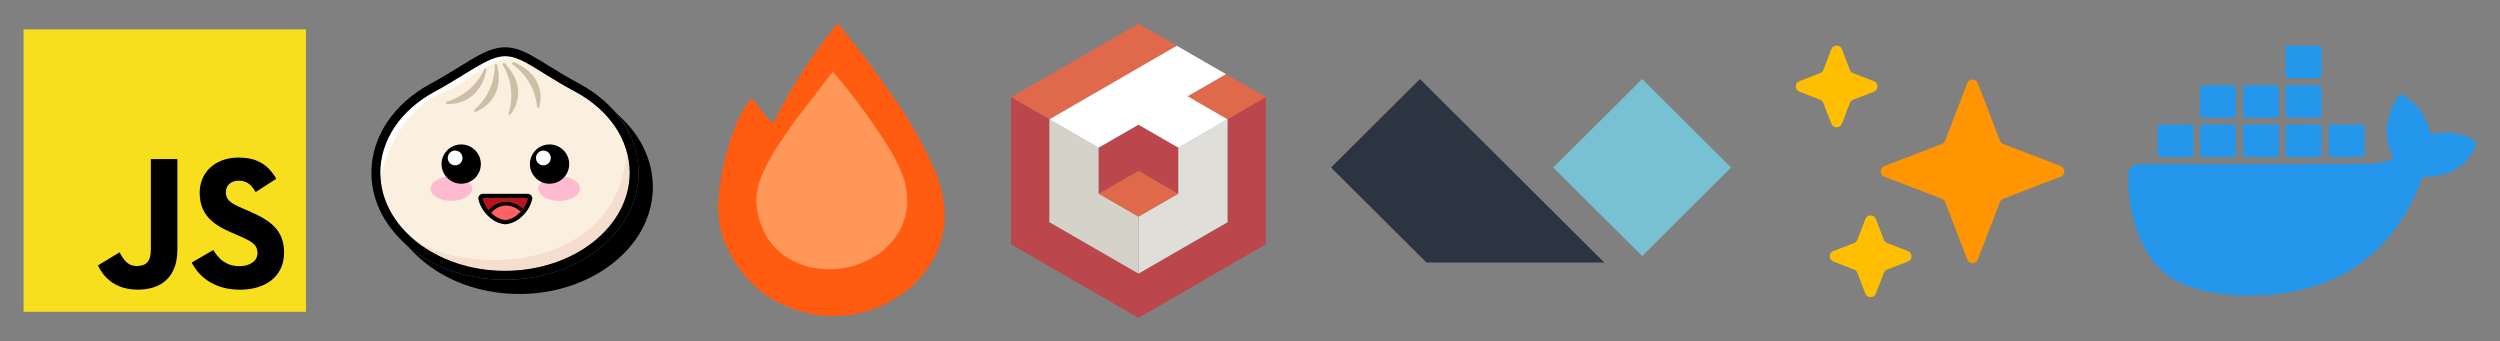 <?xml version="1.0" encoding="UTF-8" standalone="no"?>
<svg
   xmlns:dc="http://purl.org/dc/elements/1.1/"
   xmlns:cc="http://creativecommons.org/ns#"
   xmlns:rdf="http://www.w3.org/1999/02/22-rdf-syntax-ns#"
   xmlns:svg="http://www.w3.org/2000/svg"
   xmlns="http://www.w3.org/2000/svg"
   id="svg8"
   version="1.1"
   viewBox="0 0 211.931 28.913"
   height="28.913mm"
   width="211.931mm">
  <rect x="0" y="0" width="211.931" height="28.913" fill="#808080" stroke="none"/>
  <defs
     id="defs2">
    <style
       id="style1013">.cls-1{fill:none;}.cls-2{fill:#d5d2ca;}.cls-3{fill:#e0684b;}.cls-4{fill:#bb464b;}.cls-5{fill:#e0ded8;}.cls-6{fill:#fff;}</style>
  </defs>
  <g
     transform="translate(-41.818,-88.783)"
     id="layer1">
    <path
       id="path277"
       d="m 231.728,113.832 c -1.643,-0.09 -2.698,-0.257 -3.913,-0.619 -0.394,-0.117 -1.015,-0.36 -1.342,-0.525 -1.614,-0.814 -2.821,-2.345 -3.549,-4.502 -0.454,-1.344 -0.719,-3.026 -0.69,-4.379 0.01,-0.475 0.012,-0.49 0.098,-0.644 0.095,-0.172 0.264,-0.326 0.445,-0.408 0.11,-0.05 0.63,-0.053 10.173,-0.067 l 10.058,-0.015 0.367,-0.069 c 0.425,-0.08 0.778,-0.178 1.089,-0.303 0.313,-0.125 0.309,-0.118 0.19,-0.32 -0.184,-0.314 -0.351,-0.759 -0.445,-1.185 -0.083,-0.377 -0.074,-1.312 0.016,-1.731 0.147,-0.684 0.461,-1.445 0.815,-1.973 0.271,-0.404 0.218,-0.389 0.591,-0.167 1.102,0.656 1.893,1.745 2.15,2.96 l 0.052,0.245 0.12,-0.019 c 0.556,-0.083 1.427,-0.104 1.857,-0.045 0.516,0.071 0.99,0.206 1.34,0.382 0.134,0.068 0.395,0.248 0.58,0.401 0.033,0.028 0.023,0.081 -0.061,0.316 -0.34,0.951 -1.163,1.791 -2.172,2.216 -0.543,0.229 -1.152,0.353 -1.87,0.38 -0.224,0.009 -0.416,0.025 -0.425,0.037 -0.01,0.011 -0.101,0.227 -0.204,0.478 -1.303,3.186 -3.023,5.441 -5.376,7.046 -1.484,1.013 -3.358,1.771 -5.36,2.168 -0.737,0.146 -1.19,0.205 -2.4,0.313 -0.226,0.02 -1.88,0.041 -2.135,0.026 z m -6.936,-11.792 c -0.07,-0.07 -0.064,0.055 -0.066,-1.397 l -9.8e-4,-1.176 0.079,-0.068 0.079,-0.068 h 1.364 c 1.335,0 1.366,10e-4 1.442,0.061 l 0.078,0.061 v 1.264 c 0,1.225 -0.002,1.266 -0.059,1.323 -0.057,0.057 -0.098,0.059 -1.458,0.059 -1.36,0 -1.401,-0.002 -1.458,-0.059 z m 3.593,0 c -0.057,-0.057 -0.059,-0.098 -0.059,-1.323 v -1.264 l 0.078,-0.061 c 0.076,-0.06 0.106,-0.061 1.439,-0.061 1.333,0 1.363,0.001 1.439,0.061 l 0.078,0.061 v 1.264 c 0,1.225 -0.002,1.266 -0.059,1.323 -0.057,0.057 -0.098,0.059 -1.458,0.059 -1.36,0 -1.401,-0.002 -1.458,-0.059 z m 3.652,0 c -0.07,-0.07 -0.064,0.055 -0.066,-1.397 l -9.9e-4,-1.176 0.079,-0.068 0.079,-0.068 h 1.364 c 1.335,0 1.366,10e-4 1.442,0.061 l 0.078,0.061 v 1.264 c 0,1.225 -0.002,1.266 -0.059,1.323 -0.057,0.057 -0.098,0.059 -1.458,0.059 -1.36,0 -1.401,-0.002 -1.458,-0.059 z m 3.595,-0.019 c -0.059,-0.076 -0.061,-0.108 -0.061,-1.307 0,-1.167 0.003,-1.233 0.056,-1.299 l 0.056,-0.07 1.402,-0.007 1.402,-0.007 0.073,0.073 0.073,0.073 v 1.234 c 0,1.204 -0.001,1.236 -0.061,1.312 l -0.061,0.078 h -1.409 -1.409 z m 3.65,0.019 c -0.057,-0.057 -0.059,-0.098 -0.059,-1.323 v -1.264 l 0.078,-0.061 c 0.076,-0.06 0.106,-0.061 1.442,-0.061 h 1.364 l 0.079,0.068 0.079,0.068 -10e-4,1.161 c -0.001,1.457 0.004,1.342 -0.066,1.412 -0.057,0.057 -0.098,0.059 -1.458,0.059 -1.36,0 -1.401,-0.002 -1.458,-0.059 z m -10.879,-3.33 -0.078,-0.061 v -1.264 c 0,-1.225 0.002,-1.266 0.059,-1.323 0.057,-0.057 0.098,-0.059 1.458,-0.059 1.36,0 1.401,0.002 1.458,0.059 0.057,0.057 0.059,0.098 0.059,1.323 v 1.264 l -0.078,0.061 c -0.076,0.06 -0.106,0.061 -1.439,0.061 -1.333,0 -1.363,-10e-4 -1.439,-0.061 z m 3.645,-0.007 -0.08,-0.069 0.002,-1.176 c 9.8e-4,-0.647 0.003,-1.212 0.005,-1.257 0.001,-0.044 0.029,-0.107 0.061,-0.14 0.057,-0.057 0.098,-0.059 1.458,-0.059 1.36,0 1.401,0.002 1.458,0.059 0.057,0.057 0.059,0.098 0.059,1.323 v 1.264 l -0.078,0.061 c -0.076,0.06 -0.106,0.061 -1.442,0.061 h -1.364 z m 3.649,0.039 c -0.035,-0.015 -0.079,-0.052 -0.096,-0.085 -0.021,-0.039 -0.031,-0.472 -0.031,-1.279 0,-1.19 0.002,-1.222 0.061,-1.298 l 0.061,-0.078 h 1.409 1.409 l 0.061,0.078 c 0.059,0.076 0.061,0.108 0.061,1.274 -2.4e-4,0.658 -0.008,1.227 -0.018,1.264 -0.04,0.15 -0.08,0.154 -1.519,0.152 -0.734,-10e-4 -1.363,-0.013 -1.399,-0.028 z m -0.066,-3.405 c -0.06,-0.076 -0.061,-0.108 -0.061,-1.312 v -1.234 l 0.073,-0.073 0.073,-0.073 1.402,0.007 1.402,0.007 0.056,0.07 c 0.053,0.066 0.056,0.132 0.056,1.299 0,1.2 -0.001,1.232 -0.061,1.307 l -0.061,0.078 h -1.409 -1.409 z"
       style="fill:#2497ed;fill-opacity:1;stroke-width:0.029" />
    <path
       d=""
       id="path275"
       style="fill:#000000;stroke-width:0.016" />
    <g
       transform="matrix(0.024,0,0,0.024,193.195,91.79)"
       id="g986"
       style="fill:none">
      <path
         style="fill:#ff9500"
         d="m 768.296,576.809 c -5.281,2.031 -9.455,6.205 -11.487,11.487 l -78.142,203.17 c -6.575,17.094 -30.759,17.094 -37.334,0 l -78.142,-203.17 c -2.032,-5.282 -6.206,-9.456 -11.487,-11.487 l -203.17,-78.142 c -17.094,-6.575 -17.094,-30.76 0,-37.334 l 203.17,-78.142 c 5.281,-2.032 9.455,-6.206 11.487,-11.488 l 78.142,-203.169 c 6.575,-17.094 30.759,-17.094 37.334,0 l 78.142,203.169 c 2.032,5.282 6.206,9.456 11.487,11.488 l 203.17,78.142 c 17.094,6.574 17.094,30.759 0,37.334 z"
         id="path966" />
      <g
         style="fill:#ffbf00"
         id="g972">
        <path
           d="m 198.667,311.466 c -6.575,17.094 -30.759,17.094 -37.334,0 l -28.142,-73.17 c -2.032,-5.281 -6.206,-9.455 -11.487,-11.487 L 48.534,198.667 c -17.094,-6.575 -17.094,-30.759 -1e-4,-37.334 l 73.17,-28.142 c 5.281,-2.032 9.455,-6.206 11.487,-11.487 l 28.142,-73.17 c 6.575,-17.094 30.759,-17.094 37.334,10e-5 l 28.142,73.17 c 2.032,5.281 6.206,9.455 11.487,11.487 l 73.17,28.142 c 17.094,6.575 17.094,30.759 0,37.334 l -73.17,28.142 c -5.281,2.031 -9.455,6.206 -11.487,11.487 z"
           id="path968" />
        <path
           d="m 358.296,826.809 c -5.281,2.031 -9.455,6.205 -11.487,11.487 l -28.142,73.17 c -6.575,17.094 -30.759,17.094 -37.334,0 l -28.142,-73.17 c -2.032,-5.282 -6.206,-9.456 -11.487,-11.487 l -73.17,-28.142 c -17.094,-6.575 -17.094,-30.76 0,-37.334 l 73.17,-28.142 c 5.281,-2.032 9.455,-6.206 11.487,-11.488 l 28.142,-73.169 c 6.575,-17.094 30.759,-17.094 37.334,0 l 28.142,73.169 c 2.032,5.282 6.206,9.456 11.487,11.488 l 73.17,28.142 c 17.094,6.574 17.094,30.759 0,37.334 z"
           id="path970" />
      </g>
    </g>
    <g
       transform="matrix(0.189,0,0,0.189,152.769,93.535)"
       id="Group-4"
       style="fill:none;fill-rule:evenodd;stroke:none;stroke-width:1">
      <polygon
         points="149.52,10.303 189.392,50 149.52,89.697 109.648,50 "
         id="Path"
         style="fill:#77c1d2" />
      <polygon
         points="49.84,10.303 132.5,92.6 52.756,92.6 9.968,50 "
         id="polygon992"
         style="fill:#2d3441" />
    </g>
    <g
       transform="matrix(2.343,0,0,2.343,-135.869,26.375)"
       id="g1134">
      <polygon
         id="polygon1041"
         points="85.39,28 90.62,24.97 85.18,21.83 79.94,24.85 "
         class="cls-3"
         style="fill:#e0684b"
         transform="matrix(0.265,0,0,0.265,97.623,23.534)" />
      <polygon
         id="polygon1043"
         points="55.83,24.97 61.07,28 78.46,17.95 73.23,14.93 "
         class="cls-3"
         style="fill:#e0684b"
         transform="matrix(0.265,0,0,0.265,97.623,23.534)" />
      <polygon
         id="polygon1045"
         points="73.23,35.02 67.78,38.16 73.23,41.3 78.67,38.16 "
         class="cls-3"
         style="fill:#e0684b"
         transform="matrix(0.265,0,0,0.265,97.623,23.534)" />
      <polygon
         id="polygon1047"
         points="73.23,55.11 90.62,45.06 90.62,24.97 85.39,28 85.39,42.04 73.23,49.06 61.07,42.04 61.07,28 55.83,24.97 55.83,45.06 "
         class="cls-4"
         style="fill:#bb464b"
         transform="matrix(0.265,0,0,0.265,97.623,23.534)" />
      <polygon
         id="polygon1049"
         points="73.23,35.02 78.67,38.16 78.67,31.87 73.23,28.73 67.78,31.87 67.78,38.16 "
         class="cls-4"
         style="fill:#bb464b"
         transform="matrix(0.265,0,0,0.265,97.623,23.534)" />
      <polygon
         id="polygon1051"
         points="73.23,41.3 73.23,49.06 85.39,42.04 85.39,28 78.67,31.87 78.67,38.16 "
         class="cls-5"
         style="fill:#e0ded8"
         transform="matrix(0.265,0,0,0.265,97.623,23.534)" />
      <polygon
         id="polygon1053"
         points="73.23,41.3 73.23,49.06 61.07,42.04 61.07,28 67.78,31.87 67.78,38.16 "
         class="cls-2"
         style="fill:#d5d2ca"
         transform="matrix(0.265,0,0,0.265,97.623,23.534)" />
      <polygon
         id="polygon1055"
         points="85.39,28 78.67,31.87 73.23,28.73 67.78,31.87 61.07,28 78.46,17.95 85.18,21.83 79.94,24.85 "
         class="cls-6"
         style="fill:#ffffff"
         transform="matrix(0.265,0,0,0.265,97.623,23.534)" />
    </g>
    <g
       transform="matrix(0.038,0,0,0.038,43.818,91.276)"
       id="g1150">
      <rect
         style="fill:#f7df1e"
         y="0"
         x="0"
         width="630"
         height="630"
         id="rect1136" />
      <path
         d="m 423.2,492.19 c 12.69,20.72 29.2,35.95 58.4,35.95 24.53,0 40.2,-12.26 40.2,-29.2 0,-20.3 -16.1,-27.49 -43.1,-39.3 l -14.8,-6.35 c -42.72,-18.2 -71.1,-41 -71.1,-89.2 0,-44.4 33.83,-78.2 86.7,-78.2 37.64,0 64.7,13.1 84.2,47.4 l -46.1,29.6 c -10.15,-18.2 -21.1,-25.37 -38.1,-25.37 -17.34,0 -28.33,11 -28.33,25.37 0,17.76 11,24.95 36.4,35.95 l 14.8,6.34 c 50.3,21.57 78.7,43.56 78.7,93 0,53.3 -41.87,82.5 -98.1,82.5 -54.98,0 -90.5,-26.2 -107.88,-60.54 z m -209.13,5.13 c 9.3,16.5 17.76,30.45 38.1,30.45 19.45,0 31.72,-7.61 31.72,-37.2 v -201.3 h 59.2 v 202.1 c 0,61.3 -35.94,89.2 -88.4,89.2 -47.4,0 -74.85,-24.53 -88.81,-54.075 z"
         id="path1138" />
    </g>
    <g
       transform="matrix(0.302,0,0,0.302,73.151,92.639)"
       id="g1200">
      <path
         id="Shadow"
         d="m 71.09,20.74 c -0.16,-0.17 -0.33,-0.34 -0.5,-0.5 -0.17,-0.16 -0.33,-0.34 -0.5,-0.5 -0.17,-0.16 -0.33,-0.34 -0.5,-0.5 -0.17,-0.16 -0.33,-0.34 -0.5,-0.5 -0.17,-0.16 -0.33,-0.34 -0.5,-0.5 -0.17,-0.16 -0.33,-0.34 -0.5,-0.5 -0.17,-0.16 -0.33,-0.34 -0.5,-0.5 A 26.46,26.46 0 0 1 75.5,35.7 C 75.5,52.27 58.68,65.75 38,65.75 26.42,65.75 16.06,61.52 9.17,54.89 l 0.5,0.5 0.5,0.5 0.5,0.5 0.5,0.5 0.5,0.5 0.5,0.5 0.5,0.5 c 6.88,6.91 17.47,11.36 29.33,11.36 20.68,0 37.5,-13.48 37.5,-30 0,-7.06 -3.04,-13.75 -8.41,-19.01 z" />
      <g
         id="Body">
        <path
           id="Background"
           d="M 73,35.7 C 73,50.91 57.33,63.24 38,63.24 18.67,63.24 3,50.91 3,35.7 3,26.27 9,17.94 18.22,13 27.44,8.06 33.18,3 38,3 42.82,3 46.94,7.13 57.78,13 67,17.94 73,26.27 73,35.7 Z"
           style="fill:#fbf0df" />
        <path
           id="Bottom_Shadow"
           data-name="Bottom Shadow"
           d="M 73,35.7 A 21.67,21.67 0 0 0 72.2,29.92 C 69.47,63.22 28.85,64.82 12.88,54.86 A 40,40 0 0 0 38,63.24 c 19.3,0 35,-12.35 35,-27.54 z"
           style="fill:#f6dece" />
        <path
           id="Light_Shine"
           data-name="Light Shine"
           d="M 24.53,11.17 C 29,8.49 34.94,3.46 40.78,3.45 A 9.29,9.29 0 0 0 38,3 c -2.42,0 -5,1.25 -8.25,3.13 -1.13,0.66 -2.3,1.39 -3.54,2.15 -2.33,1.44 -5,3.07 -8,4.7 C 8.69,18.13 3,26.62 3,35.7 3,36.1 3,36.5 3,36.89 9.06,15.48 20.07,13.85 24.53,11.17 Z"
           style="fill:#fffefc" />
        <path
           id="Top"
           d="M 35.12,5.53 A 16.41,16.41 0 0 1 29.49,18 c -0.28,0.25 -0.06,0.73 0.3,0.59 3.37,-1.31 7.92,-5.23 6,-13.14 C 35.71,5 35.12,5.12 35.12,5.53 Z m 2.27,0 A 16.24,16.24 0 0 1 39,19 c -0.12,0.35 0.31,0.65 0.55,0.36 C 41.74,16.56 43.65,11 37.93,5 37.64,4.74 37.19,5.14 37.39,5.49 Z M 40.15,5.36 A 16.42,16.42 0 0 1 47,17.12 0.33,0.33 0 0 0 47.65,17.23 C 48.57,13.74 48.05,7.79 40.48,4.7 40.08,4.54 39.82,5.08 40.15,5.32 Z m -18.46,10.4 a 16.94,16.94 0 0 0 10.47,-9 c 0.18,-0.36 0.75,-0.22 0.66,0.18 -1.73,8 -7.52,9.67 -11.12,9.45 -0.38,0.01 -0.37,-0.52 -0.01,-0.63 z"
           style="fill:#ccbea7;fill-rule:evenodd" />
        <path
           id="Outline"
           d="M 38,65.75 C 17.32,65.75 0.5,52.27 0.5,35.7 c 0,-10 6.18,-19.33 16.53,-24.92 3,-1.6 5.57,-3.21 7.86,-4.62 1.26,-0.78 2.45,-1.51 3.6,-2.19 C 32,1.89 35,0.5 38,0.5 c 3,0 5.62,1.2 8.9,3.14 1,0.57 2,1.19 3.07,1.87 2.49,1.54 5.3,3.28 9,5.27 C 69.32,16.37 75.5,25.69 75.5,35.7 75.5,52.27 58.68,65.75 38,65.75 Z M 38,3 c -2.42,0 -5,1.25 -8.25,3.13 -1.13,0.66 -2.3,1.39 -3.54,2.15 -2.33,1.44 -5,3.07 -8,4.7 C 8.69,18.13 3,26.62 3,35.7 3,50.89 18.7,63.25 38,63.25 57.3,63.25 73,50.89 73,35.7 73,26.62 67.31,18.13 57.78,13 54,11 51.05,9.12 48.66,7.64 47.57,6.97 46.57,6.35 45.66,5.8 42.63,4 40.42,3 38,3 Z" />
      </g>
      <g
         id="Mouth">
        <g
           id="Background-2"
           data-name="Background">
          <path
             d="m 45.05,43 a 8.93,8.93 0 0 1 -2.92,4.71 6.81,6.81 0 0 1 -4,1.88 A 6.84,6.84 0 0 1 34,47.71 8.93,8.93 0 0 1 31.12,43 0.72,0.72 0 0 1 31.92,42.19 H 44.26 A 0.72,0.72 0 0 1 45.05,43 Z"
             style="fill:#b71422"
             id="path1161" />
        </g>
        <g
           id="Tongue">
          <path
             id="Background-3"
             data-name="Background"
             d="m 34,47.79 a 6.91,6.91 0 0 0 4.12,1.9 6.91,6.91 0 0 0 4.11,-1.9 10.63,10.63 0 0 0 1,-1.07 6.83,6.83 0 0 0 -4.9,-2.31 6.15,6.15 0 0 0 -5,2.78 c 0.23,0.21 0.43,0.41 0.67,0.6 z"
             style="fill:#ff6164" />
          <path
             id="Outline-2"
             data-name="Outline"
             d="m 34.16,47 a 5.36,5.36 0 0 1 4.19,-2.08 6,6 0 0 1 4,1.69 c 0.23,-0.25 0.45,-0.51 0.66,-0.77 A 7,7 0 0 0 38.3,43.91 6.36,6.36 0 0 0 33.41,46.27 9.53,9.53 0 0 0 34.16,47 Z" />
        </g>
        <path
           id="Outline-3"
           data-name="Outline"
           d="m 38.09,50.19 a 7.42,7.42 0 0 1 -4.45,-2 9.52,9.52 0 0 1 -3.11,-5.05 1.2,1.2 0 0 1 0.26,-1 1.41,1.41 0 0 1 1.13,-0.51 h 12.34 a 1.44,1.44 0 0 1 1.13,0.51 1.19,1.19 0 0 1 0.25,1 v 0 a 9.52,9.52 0 0 1 -3.11,5.05 7.42,7.42 0 0 1 -4.44,2 z m -6.17,-7.4 c -0.16,0 -0.2,0.07 -0.21,0.09 a 8.29,8.29 0 0 0 2.73,4.37 6.23,6.23 0 0 0 3.65,1.75 6.28,6.28 0 0 0 3.65,-1.73 8.3,8.3 0 0 0 2.72,-4.37 0.21,0.21 0 0 0 -0.2,-0.09 z" />
      </g>
      <g
         id="Face">
        <ellipse
           id="Right_Blush"
           data-name="Right Blush"
           cx="53.22"
           cy="40.18"
           rx="5.85"
           ry="3.44"
           style="fill:#febbd0" />
        <ellipse
           id="Left_Bluch"
           data-name="Left Bluch"
           cx="22.95"
           cy="40.18"
           rx="5.85"
           ry="3.44"
           style="fill:#febbd0" />
        <path
           id="Eyes"
           d="m 25.7,38.8 a 5.51,5.51 0 1 0 -5.5,-5.51 5.51,5.51 0 0 0 5.5,5.51 z m 24.77,0 A 5.51,5.51 0 1 0 45,33.29 5.5,5.5 0 0 0 50.47,38.8 Z"
           style="fill-rule:evenodd" />
        <path
           id="Iris"
           d="M 24,33.64 A 2.07,2.07 0 1 0 21.94,31.57 2.07,2.07 0 0 0 24,33.64 Z m 24.77,0 a 2.07,2.07 0 1 0 -2.06,-2.07 2.07,2.07 0 0 0 2.04,2.07 z"
           style="fill:#ffffff;fill-rule:evenodd" />
      </g>
    </g>
    <g
       transform="matrix(0.075,0,0,0.075,102.7,90.824)"
       id="g1208">
      <path
         style="opacity:0.993;fill:#ff5b11"
         d="m 134.129,0.029 c 0.876,-0.113 1.649,0.108 2.319,0.663 24.644,30.078 47.835,61.22 69.573,93.427 16.094,24.231 29.787,49.851 41.081,76.862 18.037,48.108 8.65,89.962 -28.161,125.563 -32.208,27.221 -69.314,37.823 -111.317,31.805 C 57.417,318.112 23.293,289.068 5.252,241.216 0.553,225.638 -0.993,209.735 0.614,193.509 3.29,165.578 9.916,138.632 20.492,112.671 24.899,102.079 30.642,92.361 37.72,83.517 c 5.775,6.878 11.296,13.946 16.565,21.203 2.44,2.55 4.979,4.98 7.62,7.289 C 82.06,72.011 106.135,34.685 134.129,0.029 Z"
         id="path1204" />
      <path
         style="fill:#ff9758"
         d="m 129.491,53.699 c 24.313,28.2 46.289,58.238 65.929,90.114 6.158,10.547 11.237,21.591 15.24,33.13 8.338,32.804 -0.607,59.861 -26.835,81.169 -25.367,17.85 -53.196,23.151 -83.488,15.902 C 67.67,263.879 48.786,241.902 43.683,208.086 42.445,197.424 43.55,187.043 46.997,176.944 51.912,164.462 57.875,152.535 64.887,141.163 71.513,131.445 78.139,121.727 84.765,112.009 99.817,92.654 114.725,73.218 129.491,53.699 Z"
         id="path1206" />
    </g>
  </g>
</svg>
